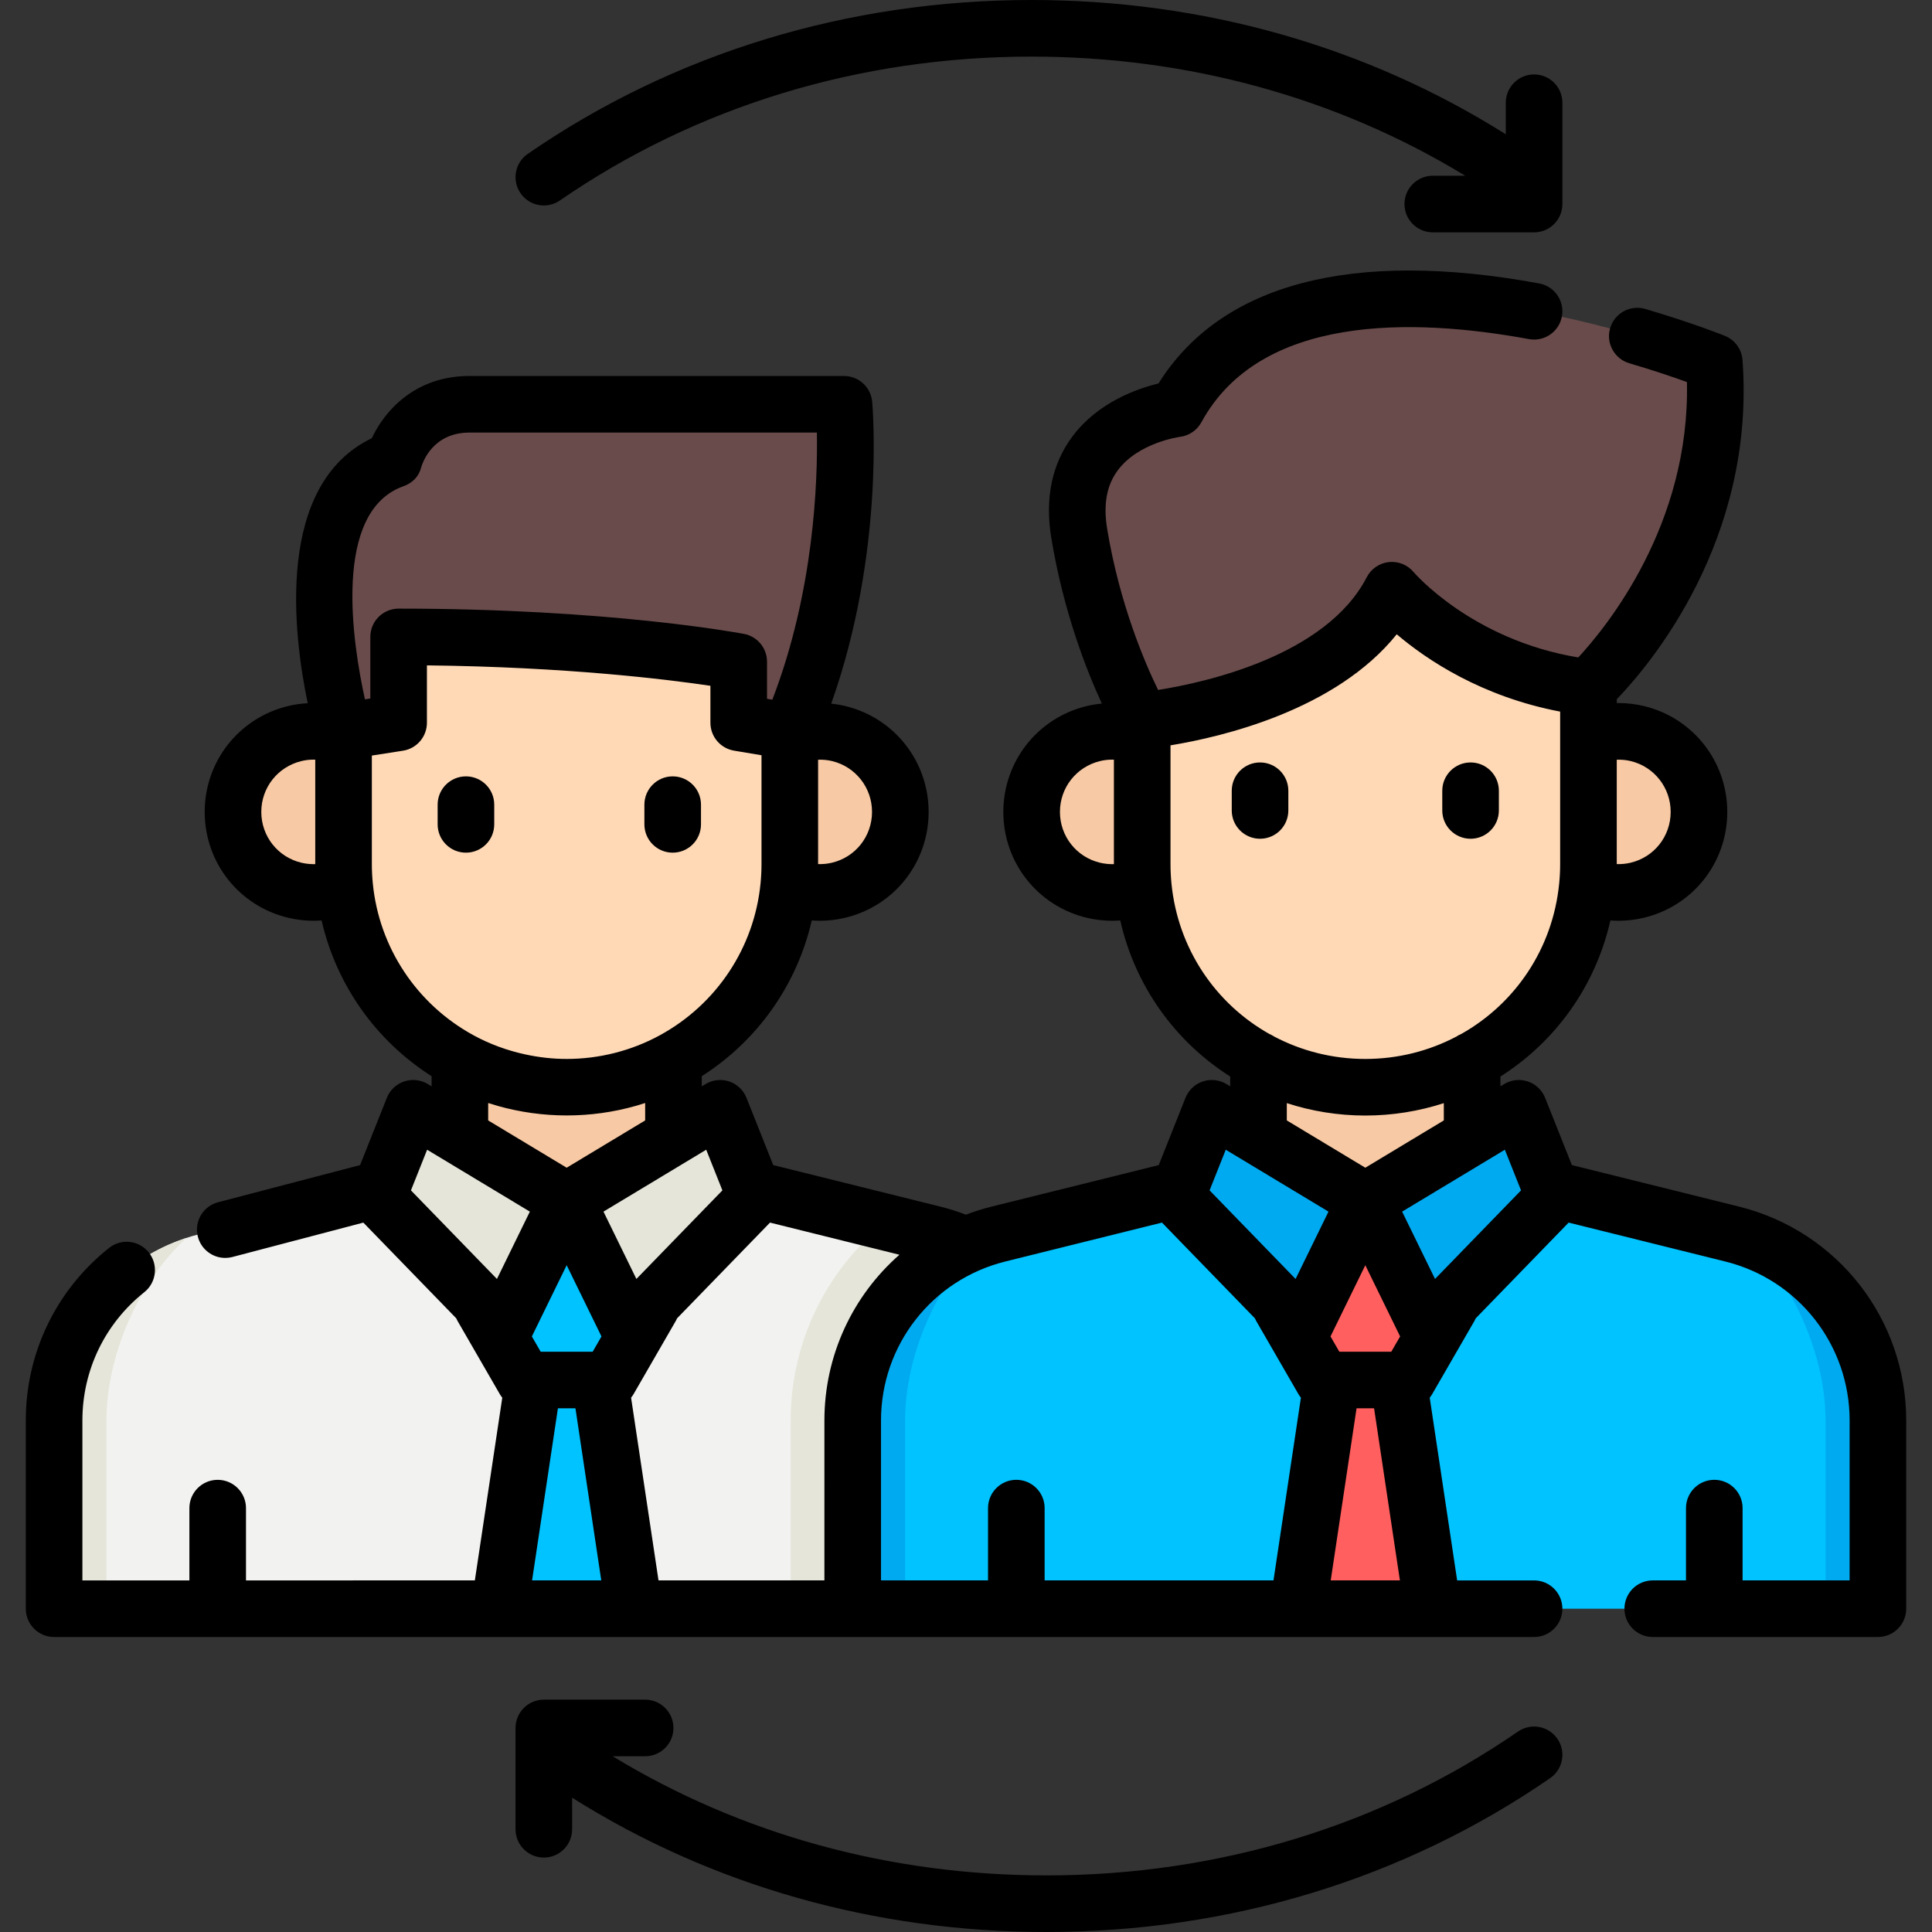 <?xml version="1.0" encoding="iso-8859-1"?>
<!-- Generator: Adobe Illustrator 19.0.0, SVG Export Plug-In . SVG Version: 6.00 Build 0)  -->
<svg version="1.1" id="Capa_1" xmlns="http://www.w3.org/2000/svg" xmlns:xlink="http://www.w3.org/1999/xlink" x="0px" y="0px"
	 viewBox="0 0 512 512" style="enable-background:new 0 0 512 512;" xml:space="preserve">
<rect x="0" y="0" width="512" height="512" fill="#333333" stroke="none"/>
<path style="fill:#F2F2F0;" d="M286.01,376.445v49.882H14.331v-49.882c0-23.396,15.944-43.779,38.65-49.422l70.276-17.446h53.827
	l57.641,14.312l12.635,3.134C270.066,332.667,286.01,353.049,286.01,376.445z"/>
<g>
	<path style="fill:#E5E5DA;" d="M286.01,376.445v49.882h-76.467v-49.882c0-20.996,9.632-40.086,25.182-52.556l12.635,3.134
		C270.066,332.667,286.01,353.049,286.01,376.445z"/>
	<path style="fill:#E5E5DA;" d="M49.439,328.049c-13.025,11.881-21.232,31.604-21.232,48.392v49.882H14.335v-49.882
		C14.335,354.284,28.631,334.825,49.439,328.049z"/>
</g>
<g>
	<polygon style="fill:#00C3FF;" points="168.054,426.324 132.297,426.324 141.393,365.72 158.957,365.72 	"/>
	<polygon style="fill:#00C3FF;" points="138.955,365.72 127.736,346.289 138.955,326.857 161.392,326.857 172.611,346.289 
		161.392,365.72 	"/>
</g>
<g>
	<rect x="121.871" y="265.87" style="fill:#F7C9A4;" width="56.6" height="52.43"/>
	<path style="fill:#F7C9A4;" d="M238.601,215.157c0,10.105-7.02,18.572-16.442,20.778c-1.577,0.379-3.214,0.576-4.905,0.576
		c-11.795,0-21.355-9.559-21.355-21.355c0-11.788,9.559-21.347,21.355-21.347c1.759,0,3.464,0.212,5.094,0.614
		C231.68,196.706,238.601,205.128,238.601,215.157z"/>
	<path style="fill:#F7C9A4;" d="M104.455,215.157c0,11.795-9.559,21.355-21.355,21.355c-1.691,0-3.335-0.197-4.912-0.576
		c-9.43-2.214-16.442-10.673-16.442-20.778c0-10.029,6.921-18.444,16.253-20.725c1.63-0.409,3.343-0.622,5.102-0.622
		C94.896,193.81,104.455,203.369,104.455,215.157z"/>
</g>
<path style="fill:#FFD9B6;" d="M209.302,154.133v74.873c0,32.657-26.471,59.129-59.129,59.129s-59.129-26.471-59.129-59.129v-74.873
	L209.302,154.133L209.302,154.133z"/>
<path style="fill:#694B4B;" d="M91.081,193.808c0,0-18.035-60.897,13.325-72.016c0,0,3.951-14.656,20.001-14.656s99.263,0,99.263,0
	s3.951,44.473-14.322,86.671l-13.581-2.274v-16.172c0,0-34.569-6.57-90.127-6.57v22.742L91.081,193.808z"/>
<g>
	<polygon style="fill:#E5E5DA;" points="109.491,293.703 150.174,318.214 133.749,351.821 100.142,317.203 	"/>
	<polygon style="fill:#E5E5DA;" points="190.856,293.703 150.174,318.214 166.598,351.821 200.205,317.203 	"/>
</g>
<path style="fill:#00C3FF;" d="M388.733,309.583h-53.824l-70.278,17.444c-22.707,5.636-38.65,26.021-38.65,49.417v49.881h271.68
	v-49.881c0-23.396-15.944-43.78-38.65-49.417L388.733,309.583z"/>
<g>
	<path style="fill:#00AAF0;" d="M261.087,328.049c-13.025,11.881-21.232,31.604-21.232,48.392v49.882h-13.872v-49.882
		C225.982,354.284,240.278,334.825,261.087,328.049z"/>
	<path style="fill:#00AAF0;" d="M462.557,328.049c13.025,11.881,21.232,31.604,21.232,48.392v49.882h13.872v-49.882
		C497.661,354.284,483.365,334.825,462.557,328.049z"/>
</g>
<g>
	<polygon style="fill:#FF5F5F;" points="379.702,426.324 343.944,426.324 353.041,365.72 370.605,365.72 	"/>
	<polygon style="fill:#FF5F5F;" points="350.602,365.72 339.383,346.289 350.602,326.857 373.04,326.857 384.258,346.289 
		373.04,365.72 	"/>
</g>
<g>
	<rect x="333.521" y="265.87" style="fill:#F7C9A4;" width="56.6" height="52.43"/>
	<path style="fill:#F7C9A4;" d="M450.248,215.157c0,10.105-7.02,18.572-16.442,20.778c-1.577,0.379-3.214,0.576-4.905,0.576
		c-11.795,0-21.354-9.559-21.354-21.355c0-11.788,9.559-21.347,21.354-21.347c1.759,0,3.464,0.212,5.094,0.614
		C443.327,196.706,450.248,205.128,450.248,215.157z"/>
	<path style="fill:#F7C9A4;" d="M316.102,215.157c0,11.795-9.559,21.355-21.355,21.355c-1.69,0-3.335-0.197-4.912-0.576
		c-9.43-2.214-16.442-10.673-16.442-20.778c0-10.029,6.921-18.444,16.253-20.725c1.63-0.409,3.343-0.622,5.102-0.622
		C306.543,193.81,316.102,203.369,316.102,215.157z"/>
</g>
<path style="fill:#FFD9B6;" d="M420.949,154.133v74.873c0,32.657-26.471,59.129-59.129,59.129s-59.129-26.471-59.129-59.129v-74.873
	L420.949,154.133L420.949,154.133z"/>
<g>
	<polygon style="fill:#00AAF0;" points="321.138,293.703 361.821,318.214 345.396,351.821 311.789,317.203 	"/>
	<polygon style="fill:#00AAF0;" points="402.503,293.703 361.821,318.214 378.245,351.821 411.853,317.203 	"/>
</g>
<path style="fill:#694B4B;" d="M302.694,190.967c0,0,50.677-4.552,66.173-34.559c0,0,17.904,21.646,52.082,25.778
	c0,0,37.18-34.034,33.355-86.232c0,0-111.267-44.966-142.515,12.368c0,0-30.632,3.616-25.775,33.058
	C290.871,170.822,302.694,190.967,302.694,190.967z"/>
<path d="M460.824,319.751l-44.26-10.993l-7.092-17.826c-0.814-2.046-2.487-3.632-4.574-4.335c-2.088-0.702-4.379-0.453-6.265,0.683
	l-1.007,0.607v-2.598c14.499-9.192,25.189-23.867,29.145-41.365c0.708,0.052,1.419,0.087,2.135,0.087
	c2.212,0,4.437-0.258,6.613-0.768c13.087-3.07,22.227-14.618,22.227-28.082c0-13.326-9.031-24.85-21.963-28.024
	c-2.233-0.548-4.547-0.826-6.877-0.826c-0.151,0-0.3,0.008-0.45,0.011v-1.016c8.674-8.994,36.83-42.113,33.328-89.9
	c-0.209-2.851-2.02-5.334-4.67-6.405c-0.342-0.138-8.523-3.428-21.092-7.126c-3.975-1.167-8.143,1.104-9.312,5.078
	c-1.169,3.974,1.104,8.143,5.078,9.312c6.51,1.916,11.808,3.729,15.264,4.976c0.862,37.812-21.366,64.988-28.792,72.987
	c-28.251-4.686-43.475-22.435-43.613-22.598c-1.605-1.941-4.076-2.944-6.582-2.677c-2.504,0.27-4.706,1.778-5.862,4.016
	c-10.796,20.907-42.96,27.916-55.294,29.872c-3.51-7.188-10.21-22.765-13.496-42.679c-1.067-6.471-0.146-11.552,2.819-15.535
	c5.484-7.369,16.364-8.844,16.436-8.854c2.415-0.285,4.542-1.724,5.706-3.859c15.572-28.573,55.807-27.761,86.816-22.048
	c4.078,0.748,7.984-1.944,8.735-6.017c0.75-4.074-1.944-7.984-6.017-8.735c-49.565-9.129-84.337,0.036-100.886,26.506
	c-5.605,1.356-15.99,4.965-22.729,13.923c-5.521,7.339-7.432,16.444-5.681,27.06c3.207,19.439,9.28,34.941,13.391,43.851
	c-1.416,0.134-2.807,0.358-4.139,0.693c-12.936,3.161-21.97,14.681-21.97,28.016c0,13.453,9.138,25,22.229,28.082
	c2.174,0.509,4.401,0.768,6.621,0.768c0.716,0,1.427-0.035,2.135-0.087c3.956,17.495,14.641,32.166,29.135,41.358v2.605
	l-1.007-0.607c-1.887-1.136-4.177-1.386-6.265-0.683c-2.087,0.703-3.76,2.289-4.574,4.335l-7.092,17.827l-44.257,10.993
	c-2.346,0.582-4.626,1.305-6.837,2.149c-2.237-0.855-4.515-1.582-6.809-2.148l-44.257-10.993l-7.093-17.827
	c-0.814-2.047-2.487-3.632-4.574-4.335c-2.088-0.702-4.378-0.453-6.265,0.683l-1.009,0.608V285.2
	c14.829-9.448,25.265-24.293,29.147-41.277c0.708,0.052,1.418,0.087,2.133,0.087c2.226,0,4.454-0.259,6.612-0.768
	c13.088-3.067,22.229-14.615,22.229-28.082c0-13.326-9.031-24.85-21.963-28.024c-1.262-0.31-2.551-0.523-3.852-0.659
	c14.193-39.978,11.014-78.261,10.859-80.004c-0.344-3.87-3.586-6.836-7.471-6.836h-99.263c-14.502,0-22.55,9.351-25.861,16.481
	c-25.645,12.341-20.842,51.8-16.997,70.24c-1.831,0.097-3.627,0.359-5.332,0.788c-12.936,3.161-21.97,14.681-21.97,28.016
	c0,13.453,9.138,25,22.229,28.082c2.174,0.509,4.401,0.768,6.621,0.768c0.715,0,1.425-0.035,2.133-0.087
	c3.883,16.986,14.319,31.83,29.147,41.277v2.69l-1.014-0.611c-1.886-1.136-4.177-1.386-6.265-0.683
	c-2.087,0.703-3.76,2.288-4.574,4.335l-7.093,17.829l-37.541,9.821c-4.02,0.999-6.469,5.067-5.471,9.087
	c0.848,3.413,3.908,5.694,7.273,5.694c0.599,0,1.207-0.072,1.814-0.223l34.785-9.137l24.616,25.357
	c0.103,0.23,0.208,0.46,0.336,0.682l11.22,19.43c0.191,0.331,0.411,0.638,0.646,0.932l-7.268,48.418H65.19v-19.154
	c0-4.142-3.358-7.5-7.5-7.5s-7.5,3.358-7.5,7.5v19.154H21.836v-42.38c0-13.315,5.977-25.704,16.397-33.989
	c3.242-2.578,3.781-7.296,1.203-10.538c-2.579-3.243-7.297-3.782-10.538-1.203c-14.021,11.148-22.063,27.816-22.063,45.73v49.88
	c0,4.142,3.358,7.5,7.5,7.5h392.21c4.142,0,7.5-3.358,7.5-7.5s-3.358-7.5-7.5-7.5h-20.386l-7.268-48.424
	c0.233-0.291,0.451-0.597,0.64-0.925l11.22-19.43c0.127-0.219,0.23-0.448,0.332-0.676L415.707,324l41.504,10.309
	c19.404,4.813,32.956,22.138,32.956,42.131v42.38h-28.362v-19.154c0-4.142-3.358-7.5-7.5-7.5s-7.5,3.358-7.5,7.5v19.154h-8.808
	c-4.142,0-7.5,3.358-7.5,7.5s3.358,7.5,7.5,7.5h16.231c0.026,0,0.051,0.004,0.077,0.004s0.051-0.004,0.077-0.004h43.284
	c4.142,0,7.5-3.358,7.5-7.5v-49.88C505.166,349.538,486.931,326.226,460.824,319.751z M432.209,201.704
	c6.204,1.523,10.538,7.057,10.538,13.457c0,6.464-4.381,12.006-10.65,13.478c-1.214,0.284-2.433,0.396-3.64,0.358v-27.665
	C429.723,201.288,430.994,201.405,432.209,201.704z M291.555,228.64c-6.276-1.478-10.659-7.021-10.659-13.479
	c0-6.401,4.33-11.929,10.58-13.457c1.038-0.261,2.138-0.394,3.271-0.394c0.15,0,0.301,0.002,0.45,0.007v27.686
	C293.98,229.04,292.748,228.919,291.555,228.64z M310.45,234.124c-0.168-1.707-0.254-3.427-0.254-5.114v-31.488
	c13.56-2.219,43.762-9.264,59.954-29.43c7.929,6.748,22.474,16.525,43.306,20.491v6.646c0,0.018,0,0.036,0,0.054v33.727
	c0,1.681-0.085,3.401-0.254,5.115c-0.002,0.016-0.004,0.032-0.006,0.048c-1.711,17.309-11.732,31.831-25.915,39.82
	c-0.483,0.198-0.942,0.443-1.369,0.734c-7.201,3.774-15.396,5.904-24.087,5.904c-8.709,0-16.921-2.14-24.133-5.928
	c-0.408-0.274-0.845-0.508-1.305-0.699C322.184,266.009,312.149,251.463,310.45,234.124
	C310.282,232.417,312.149,251.463,310.45,234.124z M341.016,292.338c6.554,2.132,13.547,3.292,20.81,3.292
	c7.259,0,14.248-1.159,20.8-3.288v4.581l-20.805,12.535l-20.805-12.534V292.338z M368.707,358.22h-13.771l-2.339-4.051l9.225-18.875
	l9.225,18.875L368.707,358.22z M324.839,304.689l27.227,16.403l-8.722,17.847l-22.791-23.477L324.839,304.689z M218.476,418.82
	h-43.964l-7.267-48.417c0.236-0.294,0.456-0.603,0.648-0.935l11.21-19.43c0.125-0.217,0.226-0.443,0.328-0.668l24.628-25.369
	l34.299,8.519c-12.33,10.808-19.882,26.617-19.882,43.92V418.82z M143.286,358.22l-2.338-4.049l9.225-18.877l9.226,18.878
	l-2.335,4.048L143.286,358.22L143.286,358.22z M187.155,304.689l4.287,10.774l-22.791,23.477l-8.722-17.847L187.155,304.689z
	 M231.096,215.16c0,6.466-4.38,12.008-10.661,13.48c-1.193,0.281-2.415,0.391-3.629,0.351v-27.66
	c1.267-0.042,2.538,0.075,3.752,0.373C226.763,203.227,231.096,208.76,231.096,215.16z M106.912,128.861
	c2.385-0.846,4.113-2.571,4.711-5.03c0.456-1.535,3.215-9.194,12.784-9.194h92.078c0.224,12.892-0.731,42.062-11.808,70.785
	l-1.409-0.236v-9.824c0-3.602-2.561-6.696-6.1-7.368c-1.44-0.273-35.903-6.702-91.527-6.702c-4.142,0-7.5,3.358-7.5,7.5v16.322
	l-1.426,0.223C93.495,170.757,87.908,135.598,106.912,128.861z M79.905,228.64c-6.276-1.478-10.659-7.021-10.659-13.479
	c0-6.401,4.33-11.929,10.58-13.457c1.038-0.261,2.138-0.394,3.27-0.394c0.15,0,0.3,0.002,0.45,0.007v27.686
	C82.335,229.04,81.098,228.919,79.905,228.64z M98.8,234.125c-0.168-1.712-0.254-3.433-0.254-5.115v-28.777l8.252-1.289
	c3.651-0.57,6.342-3.715,6.342-7.41v-15.201c37.008,0.405,63.739,3.716,75.127,5.409v9.792c0,3.664,2.647,6.792,6.261,7.397
	l7.278,1.219v28.861c0,1.68-0.086,3.4-0.254,5.114c-0.002,0.015-0.004,0.03-0.006,0.045c-1.674,16.957-11.639,31.975-26.667,40.18
	c-7.521,4.109-16.063,6.281-24.704,6.281c-3.685,0-7.347-0.419-10.925-1.191c-4.811-1.038-9.467-2.734-13.781-5.092
	C110.433,266.138,100.463,251.103,98.8,234.125z M129.376,292.308c0.044,0.015,0.09,0.026,0.134,0.041
	c0.783,0.254,1.57,0.495,2.361,0.72c11.935,3.37,24.676,3.392,36.61,0c0.793-0.226,1.581-0.466,2.365-0.721
	c0.043-0.014,0.087-0.026,0.13-0.04v4.617l-20.803,12.533l-20.797-12.53L129.376,292.308L129.376,292.308z M113.192,304.689
	l27.226,16.403l-8.722,17.847l-22.791-23.477L113.192,304.689z M147.852,373.22h4.647l6.844,45.6h-18.336L147.852,373.22z
	 M276.838,418.82v-19.154c0-4.142-3.358-7.5-7.5-7.5s-7.5,3.358-7.5,7.5v19.154h-28.362v-42.38
	c0-19.993,13.552-37.318,32.958-42.131L307.935,324l24.624,25.365c0.103,0.228,0.205,0.456,0.332,0.675l11.22,19.43
	c0.191,0.33,0.41,0.637,0.644,0.929l-7.268,48.42h-51.47h-9.179V418.82z M352.655,418.82l6.844-45.6h4.647l6.844,45.6H352.655z
	 M380.298,338.94l-8.722-17.847l27.227-16.403l4.287,10.774L380.298,338.94z"/>
<path d="M148.38,53.124C184.534,28.183,227.763,15,273.393,15c41.453,0,80.922,10.882,114.908,31.573h-8.599
	c-4.142,0-7.5,3.358-7.5,7.5s3.358,7.5,7.5,7.5h26.848c4.142,0,7.5-3.358,7.5-7.5V27.225c0-4.142-3.358-7.5-7.5-7.5
	s-7.5,3.358-7.5,7.5v8.364C362.053,12.279,318.818,0,273.393,0c-48.687,0-94.861,14.101-133.53,40.777
	c-3.41,2.352-4.267,7.022-1.915,10.432C140.301,54.619,144.972,55.477,148.38,53.124z"/>
<path d="M402.291,458.876C366.137,483.817,322.908,497,277.278,497c-41.453,0-80.922-10.882-114.908-31.573h8.599
	c4.142,0,7.5-3.358,7.5-7.5s-3.358-7.5-7.5-7.5h-26.848c-4.142,0-7.5,3.358-7.5,7.5v26.848c0,4.142,3.358,7.5,7.5,7.5
	s7.5-3.358,7.5-7.5v-8.364C188.618,499.721,231.853,512,277.278,512c48.687,0,94.861-14.101,133.53-40.777
	c3.41-2.352,4.267-7.022,1.915-10.432C410.372,457.382,405.7,456.524,402.291,458.876z"/>
<path d="M123.478,225.967c-4.142,0-7.5-3.358-7.5-7.5v-5.223c0-4.142,3.358-7.5,7.5-7.5s7.5,3.358,7.5,7.5v5.223
	C130.978,222.609,127.62,225.967,123.478,225.967z"/>
<path d="M178.27,225.967c-4.142,0-7.5-3.358-7.5-7.5v-5.223c0-4.142,3.358-7.5,7.5-7.5s7.5,3.358,7.5,7.5v5.223
	C185.77,222.609,182.412,225.967,178.27,225.967z"/>
<path d="M333.925,222.279c-4.142,0-7.5-3.358-7.5-7.5v-5.223c0-4.142,3.358-7.5,7.5-7.5s7.5,3.358,7.5,7.5v5.223
	C341.425,218.921,338.067,222.279,333.925,222.279z"/>
<path d="M389.717,222.279c-4.142,0-7.5-3.358-7.5-7.5v-5.223c0-4.142,3.358-7.5,7.5-7.5s7.5,3.358,7.5,7.5v5.223
	C397.217,218.921,393.859,222.279,389.717,222.279z"/>
<g>
</g>
<g>
</g>
<g>
</g>
<g>
</g>
<g>
</g>
<g>
</g>
<g>
</g>
<g>
</g>
<g>
</g>
<g>
</g>
<g>
</g>
<g>
</g>
<g>
</g>
<g>
</g>
<g>
</g>
</svg>
